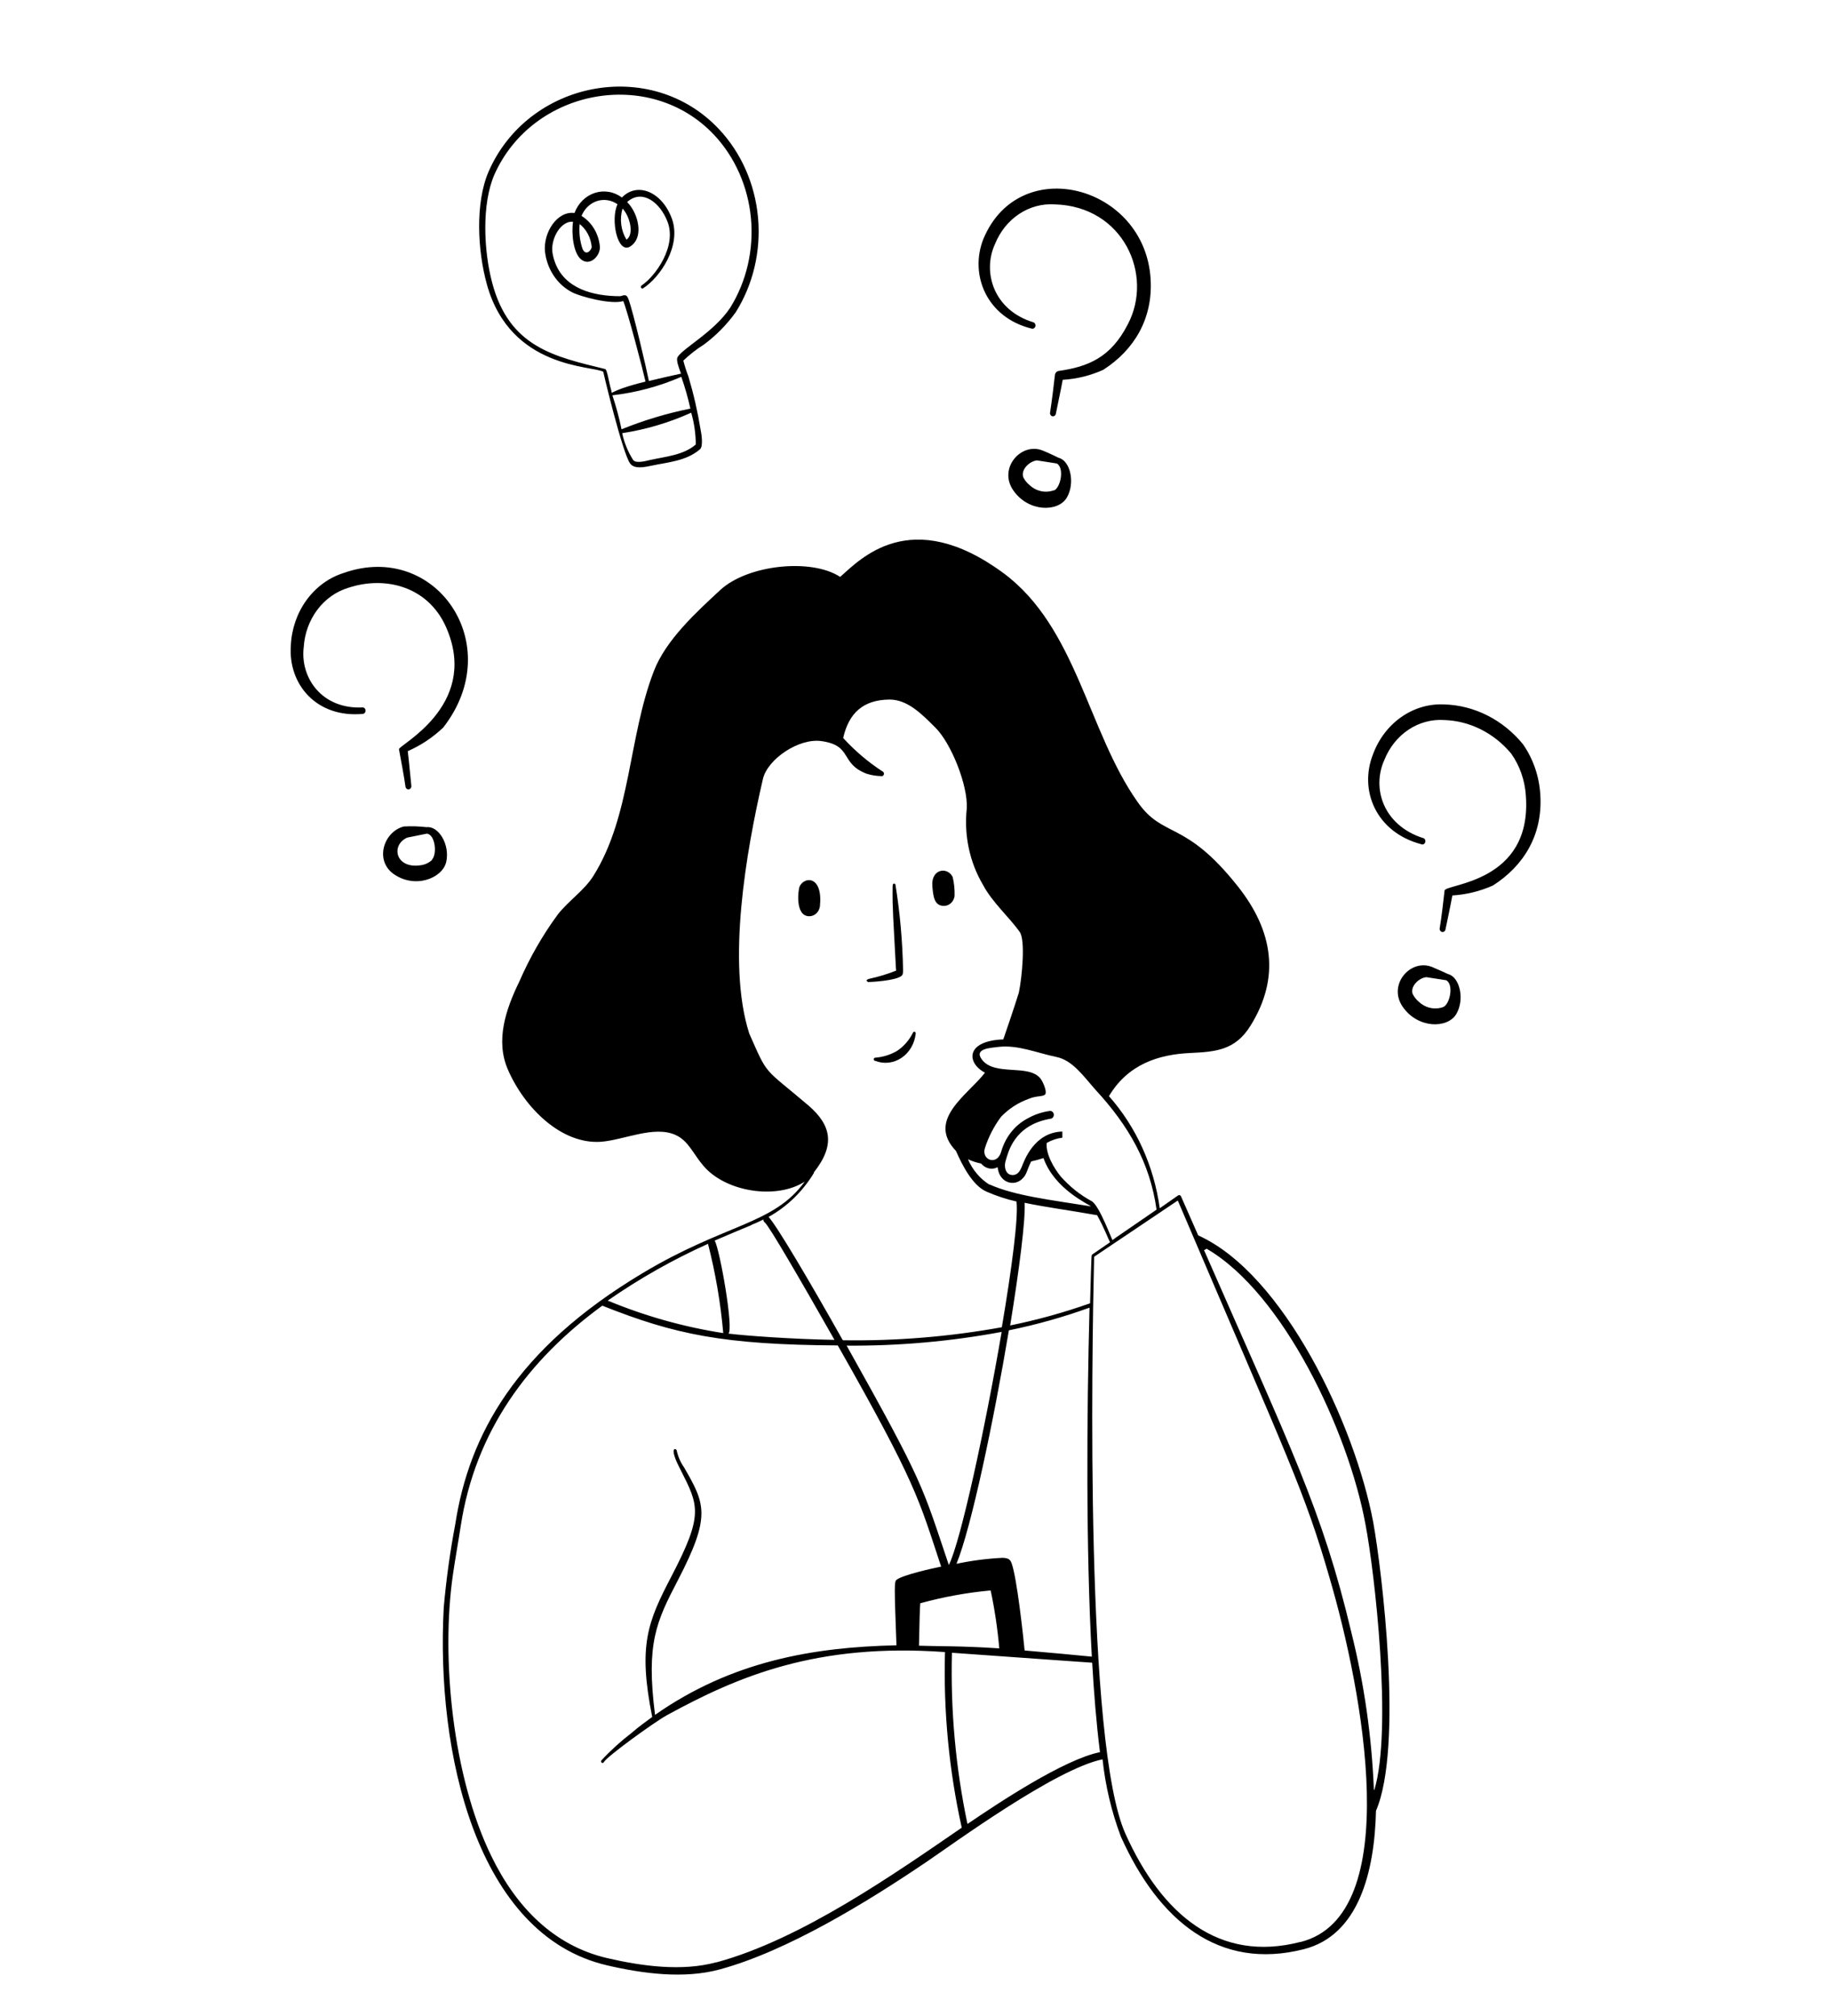 <svg width="198" height="218" viewBox="0 0 198 218" fill="none" xmlns="http://www.w3.org/2000/svg">
<g filter="url(#filter0_d_171_130)">
<path fill-rule="evenodd" clip-rule="evenodd" d="M86.467 91.87C86.328 92.16 85.922 95.095 87.516 95.095C87.794 95.096 88.064 94.987 88.275 94.79C88.486 94.592 88.624 94.319 88.665 94.02C89.001 90.73 87.021 90.741 86.467 91.87ZM100.822 91.827C100.911 92.966 101.03 93.977 102.079 93.977C102.357 93.978 102.627 93.869 102.838 93.672C103.049 93.474 103.187 93.201 103.227 92.902C103.249 92.21 103.179 91.519 103.019 90.849C102.445 89.698 100.673 89.978 100.822 91.827ZM93.892 102.211C94.199 102.211 96.862 102.072 97.485 101.545C97.674 101.394 97.654 101.104 97.654 100.835C97.594 97.786 97.323 94.746 96.842 91.741C96.842 91.58 96.713 91.547 96.634 91.569C96.555 91.59 96.515 91.741 96.525 91.999C96.525 92.88 96.456 93.181 96.743 98.116C96.931 101.341 96.852 100.438 96.911 100.975C95.983 101.345 95.03 101.636 94.06 101.846C93.416 101.996 93.872 102.211 93.892 102.211ZM97.02 109.65C96.285 110.078 95.476 110.331 94.644 110.392C94.602 110.392 94.562 110.41 94.532 110.443C94.502 110.475 94.486 110.519 94.486 110.564C94.486 110.61 94.502 110.654 94.532 110.686C94.562 110.718 94.602 110.736 94.644 110.736C95.109 110.918 95.606 110.983 96.098 110.927C96.589 110.872 97.063 110.696 97.484 110.414C97.904 110.132 98.261 109.751 98.527 109.298C98.793 108.846 98.961 108.334 99.02 107.801C99.025 107.78 99.026 107.757 99.023 107.734C99.02 107.712 99.013 107.69 99.003 107.671C98.992 107.652 98.978 107.635 98.962 107.621C98.945 107.607 98.926 107.597 98.906 107.592C98.886 107.586 98.865 107.585 98.844 107.588C98.824 107.591 98.804 107.599 98.786 107.61C98.768 107.622 98.752 107.637 98.74 107.655C98.727 107.673 98.718 107.694 98.713 107.715C98.312 108.508 97.729 109.175 97.02 109.65ZM52.648 26.746C55.193 35.981 64.192 35.529 65.241 36.217C65.241 36.325 67.3 44.935 68.132 46.118C68.597 46.774 69.716 46.516 70.458 46.365C72.201 45.989 74.22 45.871 75.695 44.591C76.072 44.258 75.854 42.904 75.755 42.441C75.44 40.508 75.003 38.601 74.448 36.733C74.23 36.17 74.045 35.592 73.894 35.002C74.577 34.345 75.32 33.765 76.111 33.272C77.418 32.305 78.579 31.127 79.556 29.778C81.447 26.771 82.301 23.137 81.97 19.514C81.639 15.891 80.143 12.51 77.745 9.966C70.409 2.15 57.143 4.698 52.836 14.556C51.361 17.974 51.648 23.156 52.648 26.746ZM75.24 44.075C73.923 45.226 71.983 45.376 70.29 45.752C69.835 45.86 68.756 46.15 68.469 45.752C67.908 44.874 67.505 43.89 67.281 42.85C69.845 42.458 72.353 41.713 74.745 40.635C75.069 41.748 75.236 42.908 75.24 44.075ZM74.636 40.195C72.106 40.707 69.622 41.455 67.211 42.431C66.956 41.183 66.625 39.955 66.221 38.754C68.779 38.463 71.287 37.79 73.676 36.755C74.075 37.891 74.406 39.054 74.666 40.238L74.636 40.195ZM53.46 14.889C57.608 5.58 70.29 3.225 77.22 10.589C79.472 12.988 80.882 16.167 81.203 19.575C81.525 22.983 80.74 26.406 78.982 29.251C77.27 31.874 73.805 33.68 73.27 34.626C73.082 34.959 73.428 35.809 73.646 36.411C72.518 36.647 71.28 36.937 70.171 37.206C69.874 35.733 68.488 29.789 67.974 28.391C67.775 27.832 67.597 27.875 67.073 28.036C64.182 28.036 61.004 27.241 59.984 24.285C59.861 23.938 59.775 23.578 59.727 23.21C59.588 21.662 60.717 19.856 61.964 19.985C61.786 21.167 61.964 23.425 62.895 24.102C63.825 24.779 64.875 23.704 64.875 22.737C64.822 22.039 64.613 21.366 64.266 20.776C63.92 20.186 63.445 19.696 62.885 19.35C63.041 18.967 63.271 18.624 63.561 18.347C63.85 18.07 64.192 17.864 64.562 17.744C64.932 17.625 65.322 17.594 65.704 17.654C66.086 17.714 66.452 17.864 66.776 18.093C65.993 19.748 66.776 23.543 68.162 22.651C69.548 21.758 69.092 19.565 68.231 18.351C67.815 17.759 67.726 17.921 67.934 17.749C69.548 16.469 71.379 17.953 72.151 19.899C73.26 22.575 70.884 25.876 69.379 26.875C69.343 26.9 69.316 26.939 69.306 26.984C69.296 27.029 69.302 27.077 69.325 27.117C69.347 27.157 69.383 27.186 69.425 27.197C69.467 27.208 69.511 27.201 69.548 27.176C71.389 26.005 73.716 22.554 72.656 19.651C71.597 16.749 68.934 15.631 67.251 17.362C66.827 17.046 66.343 16.837 65.836 16.752C65.328 16.666 64.809 16.705 64.317 16.866C63.825 17.027 63.372 17.305 62.992 17.681C62.612 18.058 62.315 18.521 62.123 19.039C60.281 18.781 58.727 21.113 58.935 23.231C59.047 24.167 59.372 25.058 59.883 25.822C60.393 26.586 61.071 27.2 61.855 27.606C62.786 28.09 66.093 28.972 67.399 28.563C67.855 29.638 69.508 35.948 69.805 37.271C65.409 38.346 66.3 38.851 66.083 38.152C65.825 37.281 65.667 36.002 65.449 35.916C59.984 34.572 55.054 33.583 53.213 26.542C52.312 23.134 52.074 18.082 53.46 14.889ZM62.647 20.2C63.022 20.489 63.336 20.862 63.566 21.294C63.797 21.726 63.939 22.207 63.984 22.704C63.984 22.995 63.38 23.779 62.994 22.919C62.698 22.051 62.593 21.12 62.687 20.2H62.647ZM67.32 18.555C68.112 19.393 68.607 21.35 67.746 21.92C67.447 21.429 67.254 20.872 67.18 20.29C67.107 19.707 67.154 19.115 67.32 18.555ZM37.62 59.588C41.649 58.222 46.53 59.405 48.411 64.242C51.668 72.434 43.055 76.605 43.144 77.035C43.342 78.11 43.699 79.991 43.847 81.077C43.859 81.168 43.904 81.251 43.971 81.306C44.039 81.361 44.124 81.385 44.209 81.373C44.292 81.36 44.368 81.311 44.419 81.238C44.471 81.164 44.493 81.071 44.481 80.98C44.362 79.905 44.233 78.357 44.095 77.239C45.494 76.629 46.79 75.768 47.926 74.691C54.915 65.737 47.114 54.438 37.145 57.975C35.566 58.475 34.17 59.496 33.15 60.896C32.13 62.297 31.537 64.007 31.452 65.79C31.136 70.026 34.244 73.681 39.264 73.208C39.339 73.194 39.408 73.15 39.457 73.087C39.506 73.023 39.533 72.942 39.533 72.859C39.533 72.775 39.506 72.694 39.457 72.63C39.408 72.567 39.339 72.524 39.264 72.509C34.809 72.756 32.423 69.284 32.848 65.952C32.947 64.488 33.458 63.092 34.311 61.954C35.165 60.815 36.32 59.989 37.62 59.588ZM111.563 31.541C111.647 31.565 111.737 31.552 111.812 31.505C111.887 31.457 111.942 31.38 111.964 31.288C111.986 31.197 111.974 31.1 111.931 31.018C111.887 30.937 111.815 30.877 111.731 30.853C107.445 29.541 106.207 25.424 107.593 22.403C108.133 21.054 109.042 19.918 110.197 19.149C111.351 18.38 112.696 18.015 114.048 18.103C121.493 18.308 124.76 25.747 121.968 31.057C120.117 34.691 117.642 35.669 114.474 36.12C114.374 36.136 114.281 36.186 114.21 36.264C114.138 36.341 114.092 36.442 114.078 36.55C113.969 37.539 113.731 39.485 113.553 40.614C113.536 40.704 113.552 40.797 113.599 40.874C113.645 40.95 113.718 41.004 113.801 41.022C113.883 41.041 113.969 41.023 114.04 40.973C114.11 40.922 114.16 40.843 114.177 40.754C114.404 39.593 114.711 38.227 114.919 37.077C116.423 36.989 117.903 36.626 119.295 36.002C122.651 33.852 124.691 30.455 124.423 26.155C123.8 16.061 110.237 12.449 106.336 21.855C104.821 25.682 106.663 30.337 111.563 31.541ZM166.568 81.98C166.454 79.987 165.8 78.076 164.687 76.487C163.616 75.178 162.31 74.122 160.849 73.383C159.388 72.643 157.804 72.236 156.192 72.187C154.552 72.104 152.929 72.577 151.548 73.54C150.166 74.503 149.094 75.908 148.48 77.562C146.926 81.464 148.797 86.011 153.678 87.301C153.721 87.322 153.769 87.333 153.816 87.332C153.864 87.332 153.911 87.32 153.954 87.297C153.997 87.275 154.035 87.242 154.065 87.202C154.095 87.162 154.117 87.115 154.129 87.065C154.14 87.015 154.142 86.962 154.133 86.912C154.124 86.861 154.105 86.812 154.077 86.77C154.049 86.728 154.013 86.694 153.972 86.668C153.93 86.643 153.884 86.628 153.836 86.624C149.579 85.226 148.312 81.249 149.708 78.174C150.248 76.825 151.157 75.689 152.311 74.92C153.466 74.151 154.81 73.786 156.163 73.874C157.536 73.916 158.887 74.259 160.134 74.884C161.381 75.508 162.499 76.401 163.419 77.508C164.347 78.822 164.898 80.403 165.003 82.055C165.706 91.537 156.301 91.569 156.212 92.321C156.093 93.396 155.876 95.288 155.687 96.385C155.67 96.475 155.687 96.568 155.733 96.645C155.78 96.721 155.852 96.775 155.935 96.793C156.018 96.812 156.104 96.794 156.174 96.744C156.245 96.693 156.294 96.615 156.311 96.525C156.549 95.374 156.846 93.998 157.054 92.848C158.56 92.756 160.042 92.393 161.439 91.773C164.746 89.666 166.835 86.323 166.568 81.98ZM48.253 89.225C48.678 87.312 47.401 85.302 46.134 85.463C45.312 85.366 44.485 85.341 43.659 85.388C41.511 85.947 40.501 89 42.521 90.494C44.837 92.171 47.837 91.01 48.253 89.225ZM46.718 89.01C46.367 89.329 45.936 89.527 45.481 89.58C42.788 89.989 42.214 87.43 44.025 86.592L46.154 86.162C47.075 86.248 47.282 88.387 46.718 88.957V89.01ZM112.731 44.72C110.425 43.807 107.93 46.634 109.563 49.02C111.197 51.407 114.434 51.407 115.365 49.816C116.295 48.225 115.731 45.817 114.484 45.516C114.375 45.462 113.513 45.032 112.731 44.72ZM113.979 49.02C113.536 49.184 113.062 49.221 112.602 49.126C112.142 49.032 111.713 48.811 111.355 48.483C111.063 48.255 110.822 47.957 110.652 47.612C110.365 46.741 111.395 45.849 112.147 45.795L114.286 46.129C115.117 46.612 114.701 48.719 113.979 49.053V49.02ZM156.588 101.351C156.39 101.255 155.371 100.792 154.846 100.577C152.529 99.664 150.044 102.491 151.678 104.877C153.311 107.264 156.539 107.264 157.479 105.673C158.42 104.082 157.846 101.652 156.588 101.351ZM156.083 104.91C155.64 105.072 155.166 105.108 154.707 105.014C154.247 104.92 153.818 104.699 153.46 104.372C153.17 104.137 152.93 103.836 152.757 103.491C152.48 102.631 153.5 101.738 154.252 101.685L156.39 102.018C157.222 102.469 156.806 104.566 156.083 104.91Z" fill="black"/>
<path fill-rule="evenodd" clip-rule="evenodd" d="M148.5 160.648C146.52 150.07 138.818 133.773 129.571 129.613L127.71 125.388C127.697 125.358 127.678 125.331 127.654 125.309C127.63 125.287 127.602 125.271 127.572 125.262C127.542 125.252 127.51 125.25 127.48 125.256C127.449 125.261 127.419 125.273 127.393 125.292L125.413 126.678C124.784 122.115 122.864 117.878 119.919 114.552C121.978 111.102 125.275 110.048 128.68 109.887C131.502 109.758 133.581 109.575 135.214 106.952C138.452 101.771 137.689 96.718 133.888 91.902C128.096 84.571 125.819 86.764 122.998 82.711C117.632 75.1 116.414 63.845 108.514 57.986C98.416 50.558 92.971 56.545 90.852 58.395C87.754 56.352 80.843 57.062 77.873 59.824C75.349 62.168 72.003 65.199 70.706 68.585C67.944 75.734 68.241 84.195 64.201 90.677C63.212 92.289 61.519 93.375 60.321 94.901C58.676 97.14 57.278 99.579 56.153 102.168C54.688 105.178 53.569 108.522 54.905 111.639C56.697 115.81 60.707 119.788 64.984 119.487C67.459 119.304 70.736 117.691 73.062 118.756C74.448 119.379 74.983 120.83 76.032 122.045C78.408 124.915 83.952 125.786 87.021 123.797C83.645 128.463 78.497 128.302 69.518 133.677C55.737 141.911 50.708 151.264 49.233 160.842C48.668 163.822 48.252 166.833 47.985 169.861C47.134 185.481 51.5 205.282 65.657 208.561C69.538 209.464 73.983 210.045 77.824 209.002C85.1 207.035 93.783 201.713 100.158 197.392C103.128 195.382 114.117 187.33 119.226 186.276C119.533 189.145 120.199 191.956 121.206 194.629C125.294 203.756 131.838 209.152 141.006 206.809C146.946 205.293 148.639 198.424 148.797 191.845C151.777 184.9 149.411 165.701 148.5 160.648ZM114.246 110.317C116.008 110.672 117.216 112.467 118.523 113.929C121.978 117.681 124.354 121.701 125.067 126.829C122.206 128.807 120.344 130.054 120.305 130.118C120.265 130.183 118.889 126.377 118.058 125.915C116.813 125.244 115.685 124.346 114.721 123.26C113.979 122.368 113.068 120.798 113.187 119.616C113.713 119.312 114.287 119.118 114.88 119.046V118.379C111.821 118.476 110.771 121.508 110.494 122.185C110.296 122.669 110.019 123.152 109.385 123.077C108.752 123.002 108.524 122.206 108.761 121.497C108.999 120.787 109.573 117.67 113.622 116.993C113.673 116.985 113.722 116.966 113.766 116.938C113.81 116.91 113.849 116.873 113.879 116.828C113.91 116.784 113.933 116.733 113.945 116.679C113.958 116.625 113.961 116.569 113.954 116.514C113.947 116.459 113.93 116.406 113.904 116.358C113.878 116.311 113.843 116.269 113.802 116.235C113.761 116.202 113.715 116.177 113.665 116.164C113.616 116.15 113.564 116.146 113.513 116.154C112.666 116.271 111.845 116.552 111.088 116.982C110.408 117.343 109.804 117.853 109.315 118.48C108.826 119.107 108.462 119.838 108.247 120.626C107.771 122.099 106.108 121.443 106.504 120.175C106.903 118.941 107.496 117.791 108.257 116.778C109.101 115.903 110.116 115.246 111.227 114.853C112.098 114.466 112.84 114.649 113.038 114.337C113.236 114.026 112.771 112.983 112.533 112.671C111.256 111.016 107.583 112.445 106.178 110.596C105.277 109.382 107.168 109.339 107.93 109.231C110.068 108.973 112.098 109.876 114.246 110.317ZM117.879 136.955C115.049 137.957 112.162 138.758 109.237 139.353C110.227 133.236 110.9 127.99 110.801 126.087C113.108 126.571 115.751 126.915 118.642 127.431C119.424 128.839 119.849 130.022 120.038 130.355L118.117 131.677C118.018 131.817 118.038 131.236 117.879 136.955ZM107.128 168.012C107.566 170.076 107.877 172.17 108.059 174.279C104 174 100.901 174.054 99.376 173.989C99.436 170.968 99.465 170.033 99.515 169.399C102.013 168.711 104.56 168.248 107.128 168.012ZM91.555 141.535C97.171 141.578 102.78 141.082 108.316 140.051C106.554 150.371 103.871 162.777 102.604 165.26C99.693 156.639 99.99 156.606 91.555 141.535ZM103.435 165.12C105.039 161.218 107.474 149.576 109.098 139.879C112.053 139.278 114.967 138.459 117.82 137.428C117.513 149.038 117.424 163.529 118.067 175.172C116.186 174.989 113.454 174.731 110.801 174.505C110.633 172.764 109.969 166.701 109.405 165.11C109.256 164.68 109.078 164.508 108.415 164.486C106.759 164.565 105.111 164.777 103.485 165.12H103.435ZM106.97 124.109C105.967 123.473 105.166 122.521 104.673 121.379C105.131 121.589 105.609 121.744 106.098 121.841C106.284 122.068 106.523 122.235 106.79 122.324C107.058 122.413 107.342 122.421 107.613 122.346C108.059 122.196 107.771 122.131 108.009 122.808C108.1 123.081 108.254 123.324 108.456 123.515C108.657 123.705 108.9 123.837 109.162 123.897C109.423 123.957 109.695 123.944 109.95 123.859C110.206 123.774 110.437 123.62 110.623 123.41C111.009 123.034 111.038 122.583 111.504 121.615C111.959 121.518 112.405 121.389 112.84 121.25C114.018 124.604 117.711 126.227 117.968 126.474C113.622 125.775 109.771 125.335 107.019 124.109H106.97ZM87.991 122.819C90.367 119.831 89.882 117.691 87.437 115.574C82.487 111.36 83.101 112.488 81.022 107.78C78.576 100.137 80.685 88.097 82.497 80.26C82.992 78.11 86.368 75.809 88.823 76.153C92.228 76.626 90.803 78.572 93.713 79.68C94.219 79.84 94.741 79.927 95.268 79.938C95.299 79.948 95.332 79.952 95.364 79.949C95.397 79.945 95.428 79.935 95.457 79.919C95.486 79.902 95.512 79.88 95.533 79.853C95.554 79.825 95.57 79.794 95.58 79.76C95.589 79.726 95.593 79.691 95.59 79.655C95.587 79.62 95.578 79.585 95.562 79.554C95.547 79.523 95.527 79.495 95.501 79.472C95.476 79.449 95.447 79.432 95.416 79.421C93.872 78.416 92.449 77.206 91.179 75.82C91.783 73.144 93.317 71.681 96.198 71.66C98.178 71.66 99.743 73.294 101.148 74.692C102.851 76.379 104.683 80.937 104.544 83.442C104.231 86.344 104.857 89.275 106.316 91.73C107.306 93.601 109.167 95.224 110.276 96.804C110.89 97.686 110.534 101.62 110.177 103.351C109.712 104.867 108.722 107.758 108.494 108.414C104.356 108.575 104.534 110.983 106.514 112.015C104.663 114.423 100.139 117.1 103.376 120.476C104.069 122.056 105.178 124.217 106.663 124.872C107.716 125.336 108.807 125.696 109.92 125.947C110.138 127.614 109.425 133.128 108.336 139.546C102.654 140.573 96.899 141.044 91.139 140.954C87.566 134.601 84.011 128.581 83.111 127.614C85.111 126.51 86.81 124.857 88.041 122.819H87.991ZM81.239 128.484C83.219 127.678 82.229 127.818 82.705 128.216C83.18 128.613 86.447 134.236 90.239 140.911C85.744 140.836 80.685 140.471 78.774 140.234C79.349 139.74 77.864 131.247 77.289 130.172C78.725 129.549 80.051 129 81.289 128.484H81.239ZM76.557 130.505C77.371 133.671 77.924 136.909 78.21 140.18C73.938 139.516 69.748 138.337 65.716 136.665C69.171 134.266 72.815 132.204 76.606 130.505H76.557ZM77.458 208.228C73.745 209.238 69.399 208.647 65.657 207.776C59.806 206.411 55.757 202.165 53.123 196.725C48.936 188.125 47.688 175.344 48.965 166.389C49.223 164.594 49.55 162.82 49.827 161.014C51.401 150.769 57.133 143.051 65.132 137.213C72.983 140.342 78.26 141.438 90.595 141.513C99.139 156.563 99.327 158.068 101.772 165.432C101.02 165.583 97.535 166.346 96.941 166.873C96.703 167.077 96.703 167.485 96.941 173.946C87.932 174.14 79.121 175.666 70.835 181.471C69.844 173.72 70.983 171.377 73.29 166.937C76.913 159.96 76.26 158.67 73.973 154.704C73.596 154.168 73.326 153.553 73.181 152.898C73.181 152.64 72.191 152.285 73.587 154.951C75.567 158.864 76.101 159.788 72.597 166.507C70.033 171.431 68.983 173.957 70.528 181.697C69.835 182.202 69.043 182.772 68.28 183.438C67.116 184.329 66.023 185.325 65.013 186.416C64.994 186.458 64.99 186.506 65.003 186.55C65.016 186.594 65.045 186.631 65.083 186.653C65.121 186.674 65.165 186.678 65.206 186.664C65.247 186.65 65.281 186.619 65.3 186.577C65.607 185.986 70.726 182.277 72.102 181.514C79.784 177.311 88.278 173.677 102.188 174.677C102.013 181.068 102.622 187.456 104 193.672C96.852 198.574 86.694 205.734 77.507 208.228H77.458ZM104.613 193.242C103.341 187.18 102.779 180.968 102.94 174.752C117.968 175.827 113.256 175.483 118.107 175.827C118.285 178.966 118.553 182.374 118.949 185.502C115.068 186.287 108.088 190.91 104.663 193.242H104.613ZM140.59 206.035C131.848 208.282 125.641 203.1 121.701 194.328C117.345 184.653 118.067 142.631 118.315 131.924L127.364 125.84C139.58 154.489 141.045 157.198 143.788 166.69C147.332 178.784 152.005 203.175 140.639 206.035H140.59ZM148.569 189.587C148.34 183.831 147.523 178.12 146.134 172.559C142.996 159.305 139.6 152.661 130.205 131.215L130.482 131.054C138.778 135.87 145.807 150.823 147.649 160.81C148.658 166.023 150.589 183.073 148.619 189.587H148.569Z" fill="black"/>
</g>
<defs>
<filter id="filter0_d_171_130" x="-4" y="0" width="206" height="223" filterUnits="userSpaceOnUse" color-interpolation-filters="sRGB">
<feFlood flood-opacity="0" result="BackgroundImageFix"/>
<feColorMatrix in="SourceAlpha" type="matrix" values="0 0 0 0 0 0 0 0 0 0 0 0 0 0 0 0 0 0 127 0" result="hardAlpha"/>
<feOffset dy="4"/>
<feGaussianBlur stdDeviation="2"/>
<feComposite in2="hardAlpha" operator="out"/>
<feColorMatrix type="matrix" values="0 0 0 0 0 0 0 0 0 0 0 0 0 0 0 0 0 0 0.25 0"/>
<feBlend mode="normal" in2="BackgroundImageFix" result="effect1_dropShadow_171_130"/>
<feBlend mode="normal" in="SourceGraphic" in2="effect1_dropShadow_171_130" result="shape"/>
</filter>
</defs>
</svg>
